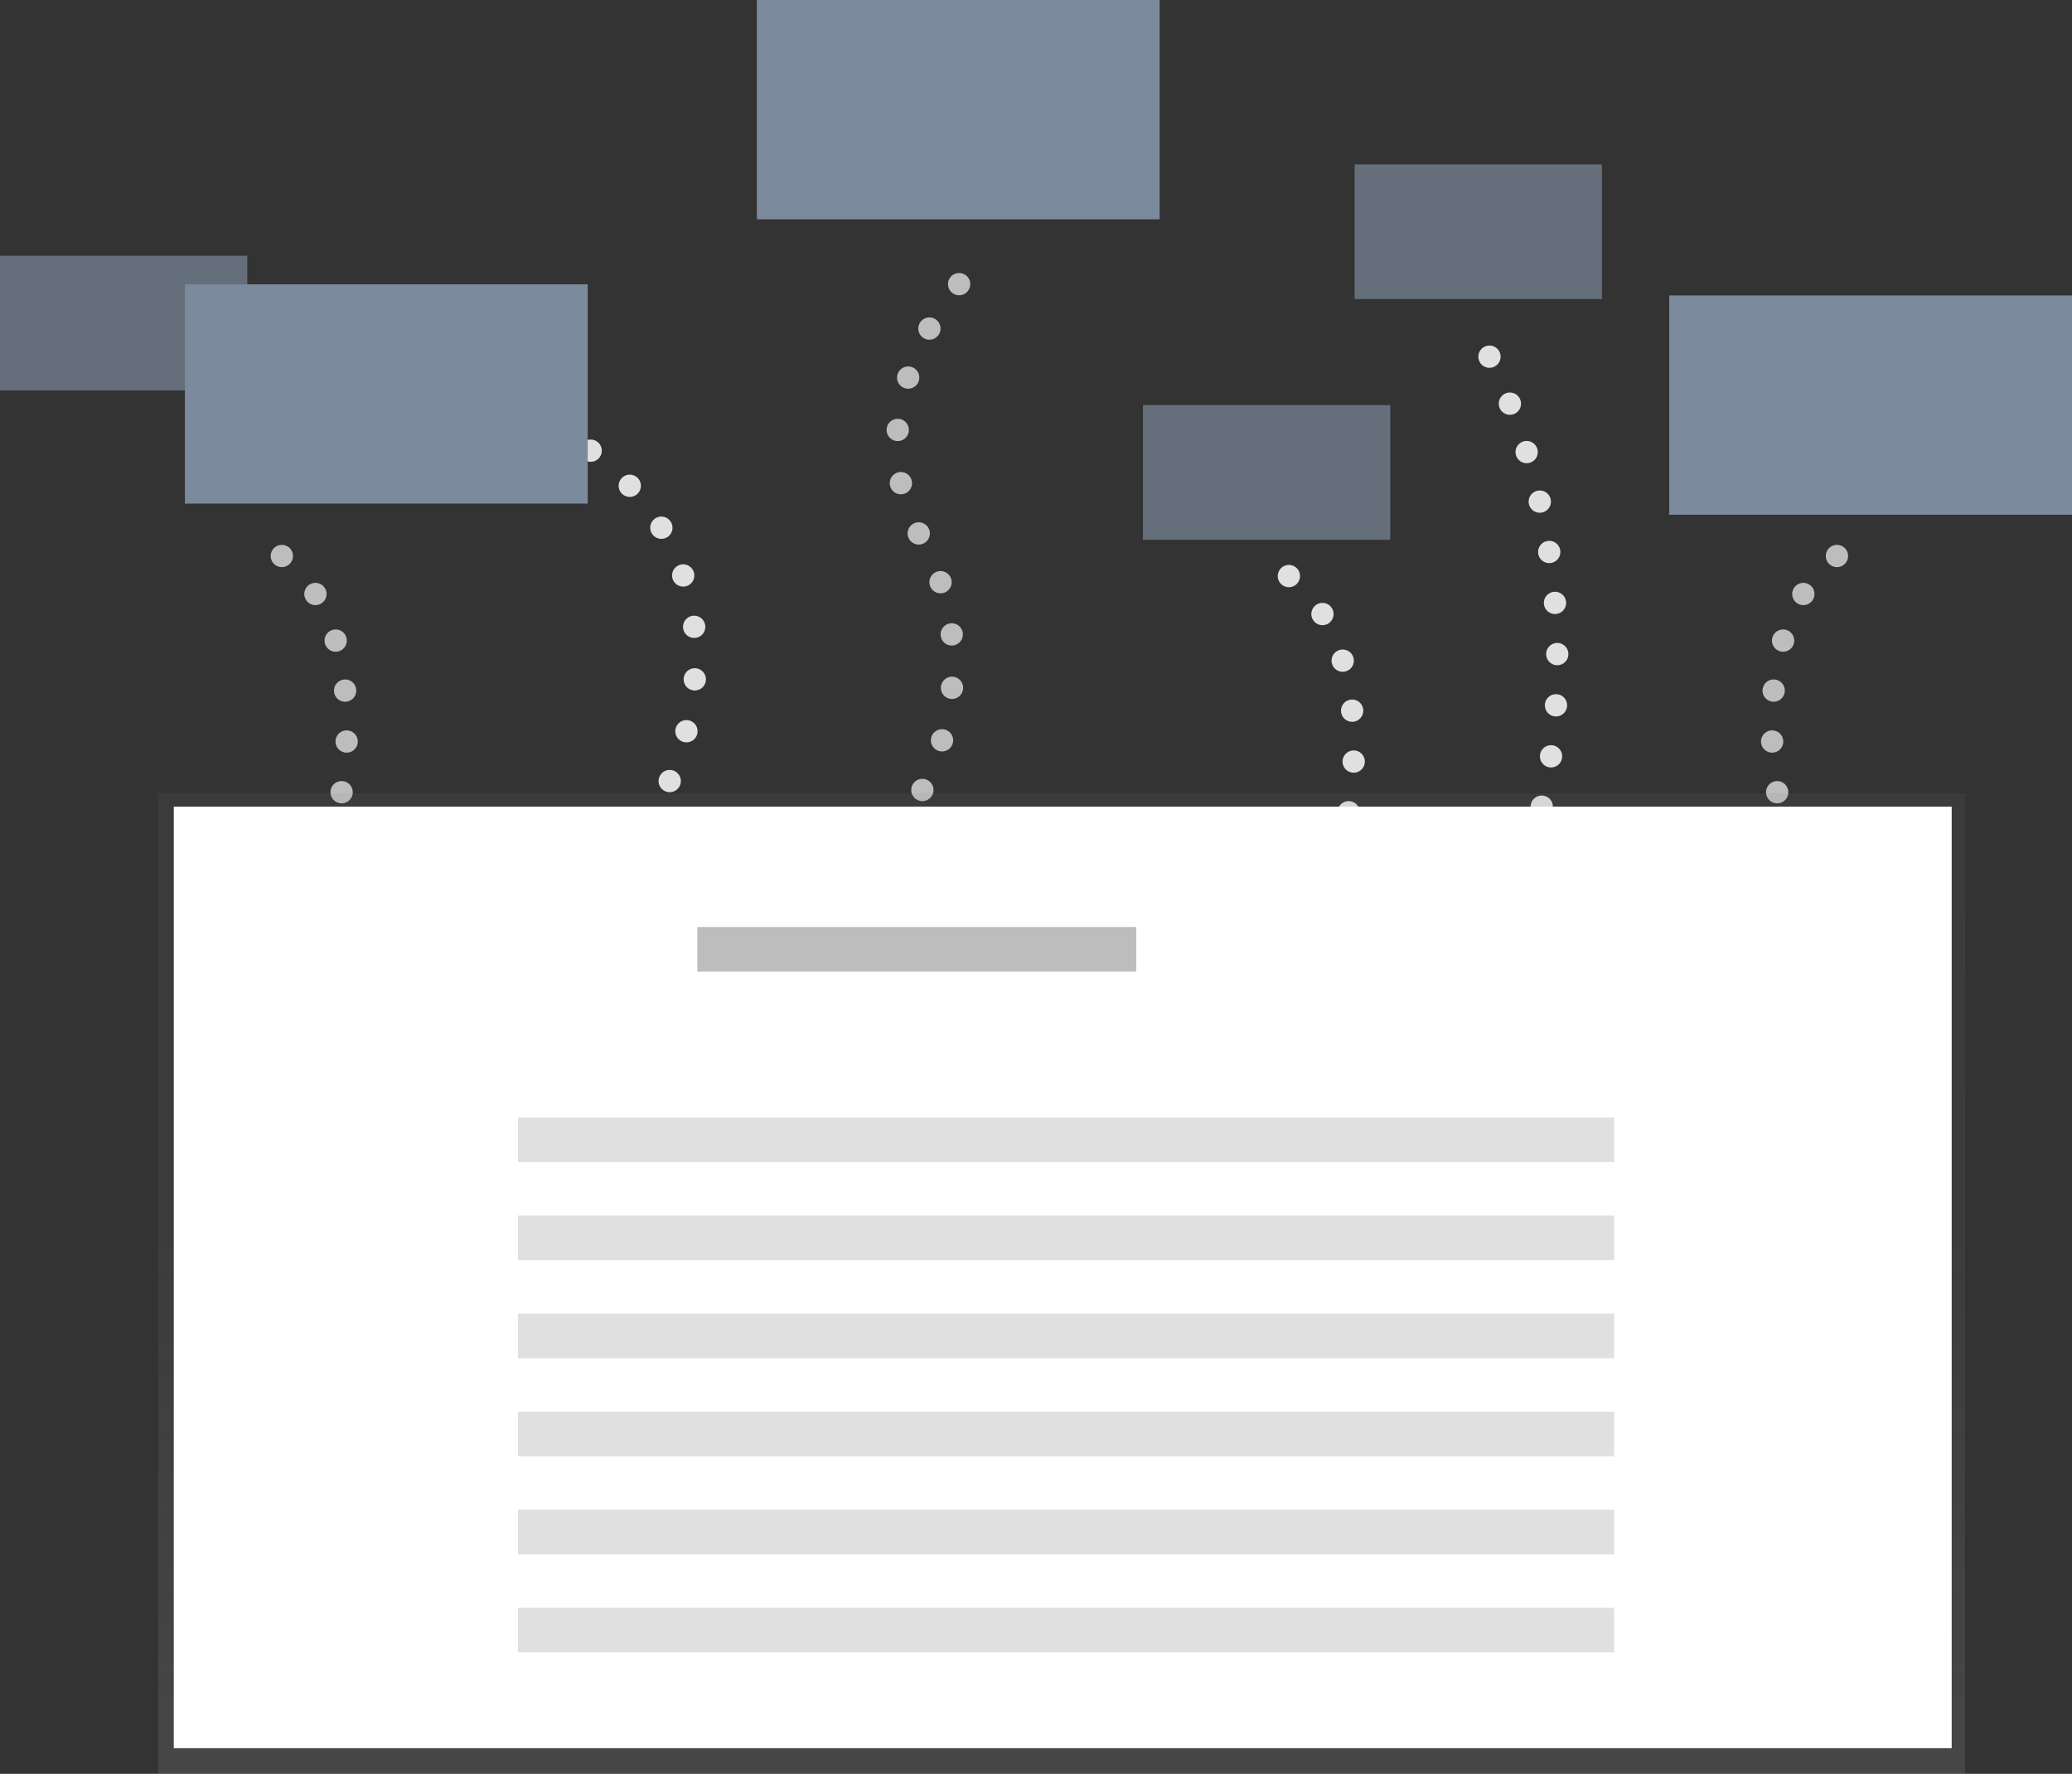 <svg data-name="Layer 1" height="796"
     id="e55d10ab-9d70-435f-9096-155c89cbb824" viewBox="0 0 930 796"
     width="930" xmlns="http://www.w3.org/2000/svg">
    <rect x="0" y="0" width="930" height="796" fill="#333333" stroke="none"/>
    <circle cx="233" cy="429" fill="url(#c3547cc4-a187-4ba4-ab1a-9d4c07935ee4)" r="39"/>
    <circle cx="233" cy="429" fill="#7b8a9c" r="35"/>
    <defs>
        <linearGradient gradientUnits="userSpaceOnUse" id="c2d4657d-812e-4d49-9faf-a52e325dd45c" x1="476.5" x2="476.5"
                        y1="796" y2="356">
            <stop offset="0" stop-color="gray" stop-opacity="0.25"/>
            <stop offset="0.54" stop-color="gray" stop-opacity="0.12"/>
            <stop offset="1" stop-color="gray" stop-opacity="0.1"/>
        </linearGradient>
        <linearGradient gradientUnits="userSpaceOnUse" id="c3547cc4-a187-4ba4-ab1a-9d4c07935ee4" x1="233" x2="233"
                        y1="468" y2="390">
            <stop offset="0" stop-color="#b3b3b3" stop-opacity="0.25"/>
            <stop offset="0.54" stop-color="#b3b3b3" stop-opacity="0.1"/>
            <stop offset="1" stop-color="#b3b3b3" stop-opacity="0.05"/>
        </linearGradient>
    </defs>
    <line fill="none" stroke="#e0e0e0" stroke-linecap="round" stroke-linejoin="round" stroke-width="10" x1="300.59"
          x2="300.59" y1="350.5" y2="350.5"/>
    <line fill="none" stroke="#e0e0e0" stroke-linecap="round" stroke-linejoin="round" stroke-width="10" x1="179" x2="179"
          y1="165" y2="165"/>
    <line fill="none" stroke="#bdbdbd" stroke-linecap="round" stroke-linejoin="round" stroke-width="10" x1="153.33"
          x2="153.33" y1="355.5" y2="355.5"/>
    <line fill="none" stroke="#bdbdbd" stroke-linecap="round" stroke-linejoin="round" stroke-width="10" x1="126.5"
          x2="126.5" y1="249.5" y2="249.5"/>
    <line fill="none" stroke="#e0e0e0" stroke-linecap="round" stroke-linejoin="round" stroke-width="10" x1="605.33"
          x2="605.33" y1="364.5" y2="364.5"/>
    <line fill="none" stroke="#e0e0e0" stroke-linecap="round" stroke-linejoin="round" stroke-width="10" x1="578.5"
          x2="578.5" y1="258.5" y2="258.5"/>
    <line fill="none" stroke="#bdbdbd" stroke-linecap="round" stroke-linejoin="round" stroke-width="10" x1="797.67"
          x2="797.67" y1="355.5" y2="355.5"/>
    <line fill="none" stroke="#bdbdbd" stroke-linecap="round" stroke-linejoin="round" stroke-width="10" x1="824.5"
          x2="824.5" y1="249.5" y2="249.5"/>
    <line fill="none" stroke="#bdbdbd" stroke-linecap="round" stroke-linejoin="round" stroke-width="10" x1="414"
          x2="414" y1="354.5" y2="354.5"/>
    <line fill="none" stroke="#bdbdbd" stroke-linecap="round" stroke-linejoin="round" stroke-width="10" x1="430.5"
          x2="430.5" y1="127.5" y2="127.5"/>
    <path d="M827,414s28-104-28-211" fill="none" stroke="#e0e0e0" stroke-dasharray="0 23"
          stroke-linecap="round" stroke-linejoin="round" stroke-width="10" transform="translate(-135 -52)"/>
    <path d="M443.1,380.14c9.88-40.36,12.83-124.5-117.66-160.22" fill="none"
          stroke="#e0e0e0" stroke-dasharray="0 23.61" stroke-linecap="round" stroke-linejoin="round"
          stroke-width="10" transform="translate(-135 -52)"/>
    <path d="M290.59,384.75c.76-21.62-1.88-53.94-20.78-75.41" fill="none"
          stroke="#bdbdbd" stroke-dasharray="0 22.87" stroke-linecap="round" stroke-linejoin="round"
          stroke-width="10" transform="translate(-135 -52)"/>
    <path d="M742.59,393.75c.76-21.62-1.88-53.94-20.78-75.41" fill="none"
          stroke="#e0e0e0" stroke-dasharray="0 22.87" stroke-linecap="round" stroke-linejoin="round"
          stroke-width="10" transform="translate(-135 -52)"/>
    <path d="M930.41,384.75c-.76-21.62,1.88-53.94,20.78-75.41" fill="none"
          stroke="#bdbdbd" stroke-dasharray="0 22.87" stroke-linecap="round" stroke-linejoin="round"
          stroke-width="10" transform="translate(-135 -52)"/>
    <path d="M557.82,384.21c6.13-21.36,10.12-55.49-9.32-90.72-24-43.51-2.42-85.9,9.85-104.36"
          fill="none" stroke="#bdbdbd" stroke-dasharray="0 24.01" stroke-linecap="round"
          stroke-linejoin="round" stroke-width="10" transform="translate(-135 -52)"/>
    <rect fill="url(#c2d4657d-812e-4d49-9faf-a52e325dd45c)" height="440" width="811" x="71"
          y="356"/>
    <rect fill="#fff" height="422.5" width="798" x="78" y="362"/>
    <rect fill="#bdbdbd" height="20" width="197" x="313" y="416"/>
    <rect fill="#e0e0e0" height="20" width="492" x="232.5" y="545.5"/>
    <rect fill="#e0e0e0" height="20" width="492" x="232.5" y="501.5"/>
    <rect fill="#e0e0e0" height="20" width="492" x="232.5" y="589.5"/>
    <rect fill="#e0e0e0" height="20" width="492" x="232.5" y="633.5"/>
    <rect fill="#e0e0e0" height="20" width="492" x="232.5" y="677.5"/>
    <rect fill="#e0e0e0" height="20" width="492" x="232.5" y="721.5"/>
    <rect fill="#7b8a9c" height="60.43" opacity="0.7" width="111" y="114.78"/>
    <rect fill="#7b8a9c" height="60.43" opacity="0.7" width="111" x="608" y="73.78"/>
    <rect fill="#7b8a9c" height="60.43" opacity="0.7" width="111" x="513" y="181.78"/>
    <rect fill="#7b8a9c" height="98.41" width="180.78" x="83" y="127.58"/>
    <rect fill="#7b8a9c" height="98.41" width="180.78" x="749.22" y="132.58"/>
    <rect fill="#7b8a9c" height="98.41" width="180.78" x="339.71"/>
    <title>create</title>
</svg>
